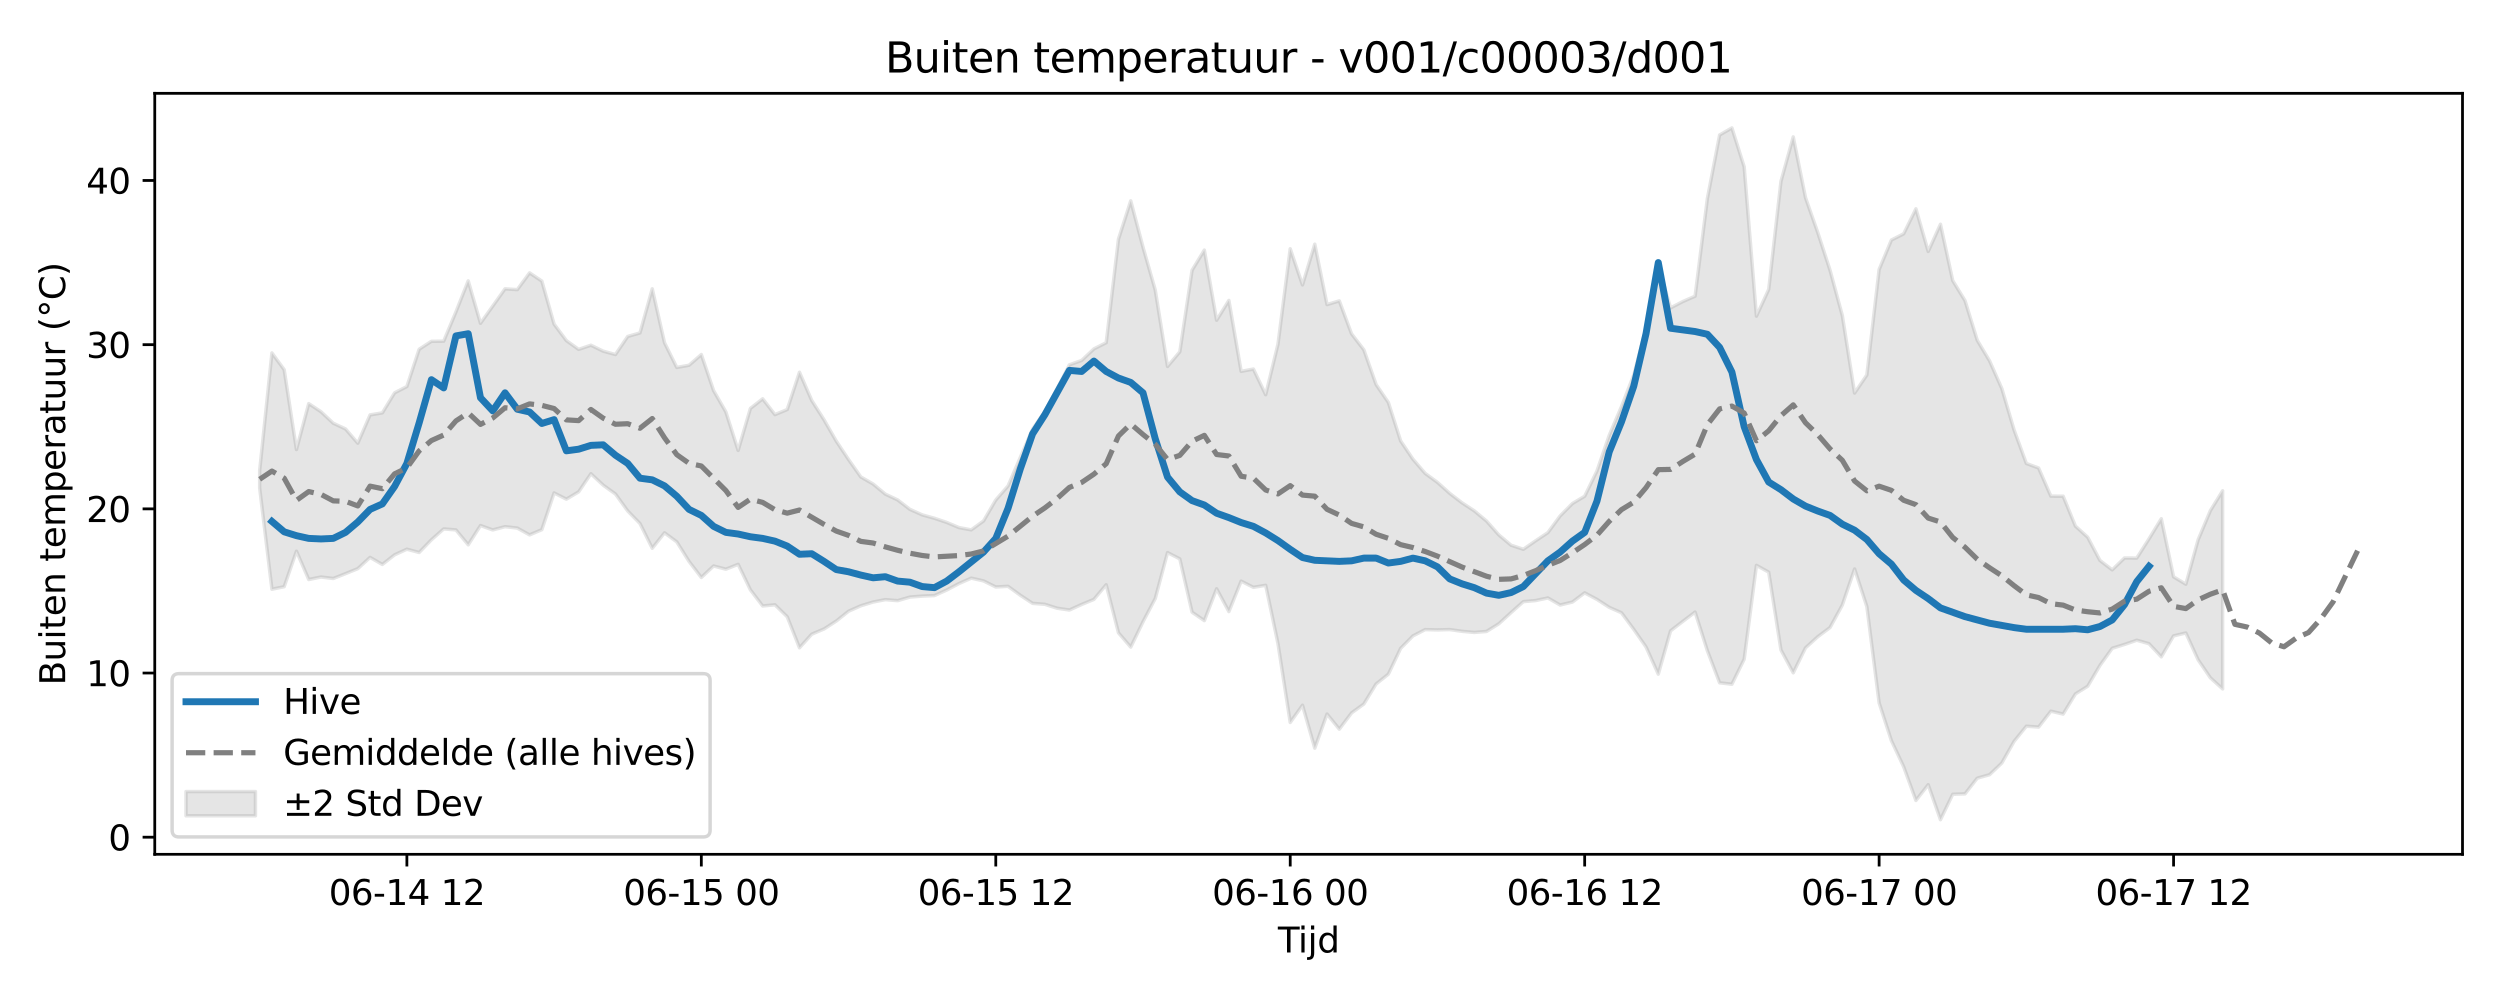 <?xml version="1.0" encoding="utf-8" standalone="no"?>
<!DOCTYPE svg PUBLIC "-//W3C//DTD SVG 1.1//EN"
  "http://www.w3.org/Graphics/SVG/1.1/DTD/svg11.dtd">
<svg xmlns:xlink="http://www.w3.org/1999/xlink" width="720pt" height="288pt" viewBox="0 0 720 288" xmlns="http://www.w3.org/2000/svg" version="1.1">
 <defs>
  <style type="text/css">*{stroke-linejoin: round; stroke-linecap: butt}</style>
 </defs>
 <g id="figure_1">
  <g id="patch_1">
   <path d="M 0 288 
L 720 288 
L 720 0 
L 0 0 
z
" style="fill: #ffffff"/>
  </g>
  <g id="axes_1">
   <g id="patch_2">
    <path d="M 44.57 246.04 
L 709.2 246.04 
L 709.2 26.88 
L 44.57 26.88 
z
" style="fill: #ffffff"/>
   </g>
   <g id="FillBetweenPolyCollection_1">
    <defs>
     <path id="m1da41c109c" d="M 74.78 -152.466 
L 74.78 -147.462 
L 78.314 -118.3 
L 81.847 -119.032 
L 85.381 -129.251 
L 88.914 -121.097 
L 92.447 -121.813 
L 95.981 -121.391 
L 99.514 -122.786 
L 103.048 -124.232 
L 106.581 -127.474 
L 110.114 -125.433 
L 113.648 -128.209 
L 117.181 -129.829 
L 120.714 -128.88 
L 124.248 -132.535 
L 127.781 -135.667 
L 131.315 -135.382 
L 134.848 -131.095 
L 138.381 -136.644 
L 141.915 -135.379 
L 145.448 -136.314 
L 148.982 -135.917 
L 152.515 -133.951 
L 156.048 -135.454 
L 159.582 -146.033 
L 163.115 -144.239 
L 166.649 -146.346 
L 170.182 -151.564 
L 173.715 -148.274 
L 177.249 -145.731 
L 180.782 -140.841 
L 184.315 -137.219 
L 187.849 -130.093 
L 191.382 -134.547 
L 194.916 -131.94 
L 198.449 -126.304 
L 201.982 -121.687 
L 205.516 -124.999 
L 209.049 -124.07 
L 212.583 -125.468 
L 216.116 -118.118 
L 219.649 -113.478 
L 223.183 -113.817 
L 226.716 -110.379 
L 230.249 -101.431 
L 233.783 -105.355 
L 237.316 -106.853 
L 240.85 -109.138 
L 244.383 -111.961 
L 247.916 -113.532 
L 251.45 -114.612 
L 254.983 -115.306 
L 258.517 -115.008 
L 262.05 -116.037 
L 265.583 -116.317 
L 269.117 -116.47 
L 272.65 -118.068 
L 276.183 -119.936 
L 279.717 -121.497 
L 283.25 -120.703 
L 286.784 -118.948 
L 290.317 -119.138 
L 293.85 -116.57 
L 297.384 -114.232 
L 300.917 -113.955 
L 304.451 -112.833 
L 307.984 -112.31 
L 311.517 -113.913 
L 315.051 -115.376 
L 318.584 -119.593 
L 322.118 -105.742 
L 325.651 -101.631 
L 329.184 -108.918 
L 332.718 -115.633 
L 336.251 -128.856 
L 339.784 -127.036 
L 343.318 -111.682 
L 346.851 -109.26 
L 350.385 -118.427 
L 353.918 -111.86 
L 357.451 -120.636 
L 360.985 -118.844 
L 364.518 -119.434 
L 368.052 -102.655 
L 371.585 -79.928 
L 375.118 -84.893 
L 378.652 -72.523 
L 382.185 -82.351 
L 385.718 -77.996 
L 389.252 -82.677 
L 392.785 -85.24 
L 396.319 -91.018 
L 399.852 -93.842 
L 403.385 -101.266 
L 406.919 -104.85 
L 410.452 -106.676 
L 413.986 -106.582 
L 417.519 -106.682 
L 421.052 -106.177 
L 424.586 -105.857 
L 428.119 -106.139 
L 431.652 -108.348 
L 435.186 -111.575 
L 438.719 -114.728 
L 442.253 -115.036 
L 445.786 -115.791 
L 449.319 -113.753 
L 452.853 -114.606 
L 456.386 -117.263 
L 459.92 -115.377 
L 463.453 -113.089 
L 466.986 -111.522 
L 470.52 -106.74 
L 474.053 -101.678 
L 477.587 -93.845 
L 481.12 -106.31 
L 484.653 -109.038 
L 488.187 -111.727 
L 491.72 -100.599 
L 495.253 -91.347 
L 498.787 -90.944 
L 502.32 -98.129 
L 505.854 -125.177 
L 509.387 -123.219 
L 512.92 -100.802 
L 516.454 -94.228 
L 519.987 -101.419 
L 523.521 -104.624 
L 527.054 -107.274 
L 530.587 -113.741 
L 534.121 -124.139 
L 537.654 -113.301 
L 541.187 -85.582 
L 544.721 -74.696 
L 548.254 -67.18 
L 551.788 -57.463 
L 555.321 -62.008 
L 558.854 -51.922 
L 562.388 -59.248 
L 565.921 -59.369 
L 569.455 -63.891 
L 572.988 -64.883 
L 576.521 -68.244 
L 580.055 -74.481 
L 583.588 -78.847 
L 587.121 -78.602 
L 590.655 -83.175 
L 594.188 -82.347 
L 597.722 -88.153 
L 601.255 -90.359 
L 604.788 -96.357 
L 608.322 -101.295 
L 611.855 -102.393 
L 615.389 -103.616 
L 618.922 -102.608 
L 622.455 -98.829 
L 625.989 -104.862 
L 629.522 -105.706 
L 633.056 -97.974 
L 636.589 -92.791 
L 640.122 -89.594 
L 640.122 -146.657 
L 640.122 -146.657 
L 636.589 -140.938 
L 633.056 -132.524 
L 629.522 -119.749 
L 625.989 -121.88 
L 622.455 -138.604 
L 618.922 -132.829 
L 615.389 -127.276 
L 611.855 -127.305 
L 608.322 -123.878 
L 604.788 -126.587 
L 601.255 -133.283 
L 597.722 -136.48 
L 594.188 -145.103 
L 590.655 -145.105 
L 587.121 -153.21 
L 583.588 -154.522 
L 580.055 -164.179 
L 576.521 -176.113 
L 572.988 -184.09 
L 569.455 -189.991 
L 565.921 -201.426 
L 562.388 -207.176 
L 558.854 -223.418 
L 555.321 -215.584 
L 551.788 -227.859 
L 548.254 -220.664 
L 544.721 -218.875 
L 541.187 -210.38 
L 537.654 -180.007 
L 534.121 -174.798 
L 530.587 -197.131 
L 527.054 -210.173 
L 523.521 -221.018 
L 519.987 -231.068 
L 516.454 -248.572 
L 512.92 -235.783 
L 509.387 -204.653 
L 505.854 -196.952 
L 502.32 -239.965 
L 498.787 -251.158 
L 495.253 -249.134 
L 491.72 -230.808 
L 488.187 -202.702 
L 484.653 -201.158 
L 481.12 -199.315 
L 477.587 -211.622 
L 474.053 -193.432 
L 470.52 -180.016 
L 466.986 -170.91 
L 463.453 -162.612 
L 459.92 -152.352 
L 456.386 -145.085 
L 452.853 -142.991 
L 449.319 -139.408 
L 445.786 -134.601 
L 442.253 -132.248 
L 438.719 -129.81 
L 435.186 -130.98 
L 431.652 -133.96 
L 428.119 -137.948 
L 424.586 -140.887 
L 421.052 -143.201 
L 417.519 -145.917 
L 413.986 -149.079 
L 410.452 -151.664 
L 406.919 -155.764 
L 403.385 -161.014 
L 399.852 -172.087 
L 396.319 -177.252 
L 392.785 -187.263 
L 389.252 -191.852 
L 385.718 -201.352 
L 382.185 -200.284 
L 378.652 -217.678 
L 375.118 -205.939 
L 371.585 -216.353 
L 368.052 -188.852 
L 364.518 -174.324 
L 360.985 -181.714 
L 357.451 -181.048 
L 353.918 -201.488 
L 350.385 -195.777 
L 346.851 -215.977 
L 343.318 -210.177 
L 339.784 -186.672 
L 336.251 -182.466 
L 332.718 -204.47 
L 329.184 -216.815 
L 325.651 -230.158 
L 322.118 -219.135 
L 318.584 -189.297 
L 315.051 -187.524 
L 311.517 -184.191 
L 307.984 -182.934 
L 304.451 -176.039 
L 300.917 -169.491 
L 297.384 -164.441 
L 293.85 -156.271 
L 290.317 -148.051 
L 286.784 -144.008 
L 283.25 -137.952 
L 279.717 -135.402 
L 276.183 -136.062 
L 272.65 -137.547 
L 269.117 -138.741 
L 265.583 -139.726 
L 262.05 -141.312 
L 258.517 -144.03 
L 254.983 -145.691 
L 251.45 -148.614 
L 247.916 -150.64 
L 244.383 -155.655 
L 240.85 -160.955 
L 237.316 -167.114 
L 233.783 -172.665 
L 230.249 -180.799 
L 226.716 -170.05 
L 223.183 -168.593 
L 219.649 -173.143 
L 216.116 -170.372 
L 212.583 -158.278 
L 209.049 -169.374 
L 205.516 -175.514 
L 201.982 -185.897 
L 198.449 -182.811 
L 194.916 -182.174 
L 191.382 -189.294 
L 187.849 -204.826 
L 184.315 -192.116 
L 180.782 -191.106 
L 177.249 -185.901 
L 173.715 -186.871 
L 170.182 -188.579 
L 166.649 -187.38 
L 163.115 -189.915 
L 159.582 -194.651 
L 156.048 -207.054 
L 152.515 -209.412 
L 148.982 -204.587 
L 145.448 -204.82 
L 141.915 -199.855 
L 138.381 -194.897 
L 134.848 -207.108 
L 131.315 -198.186 
L 127.781 -189.75 
L 124.248 -189.707 
L 120.714 -187.414 
L 117.181 -176.674 
L 113.648 -174.872 
L 110.114 -169.091 
L 106.581 -168.513 
L 103.048 -160.355 
L 99.514 -164.465 
L 95.981 -166.108 
L 92.447 -169.424 
L 88.914 -171.761 
L 85.381 -158.541 
L 81.847 -181.527 
L 78.314 -186.357 
L 74.78 -152.466 
z
" style="stroke: #808080; stroke-opacity: 0.2"/>
    </defs>
    <g clip-path="url(#paba276b4bf)">
     <use xlink:href="#m1da41c109c" x="0" y="288" style="fill: #808080; fill-opacity: 0.2; stroke: #808080; stroke-opacity: 0.2"/>
    </g>
   </g>
   <g id="matplotlib.axis_1">
    <g id="xtick_1">
     <g id="line2d_1">
      <defs>
       <path id="m126282cbe7" d="M 0 0 
L 0 3.5 
" style="stroke: #000000; stroke-width: 0.8"/>
      </defs>
      <g>
       <use xlink:href="#m126282cbe7" x="117.181" y="246.04" style="stroke: #000000; stroke-width: 0.8"/>
      </g>
     </g>
     <g id="text_1">
      <!-- 06-14 12 -->
      <g transform="translate(94.701 260.638) scale(0.1 -0.1)">
       <defs>
        <path id="DejaVuSans-30" d="M 2034 4250 
Q 1547 4250 1301 3770 
Q 1056 3291 1056 2328 
Q 1056 1369 1301 889 
Q 1547 409 2034 409 
Q 2525 409 2770 889 
Q 3016 1369 3016 2328 
Q 3016 3291 2770 3770 
Q 2525 4250 2034 4250 
z
M 2034 4750 
Q 2819 4750 3233 4129 
Q 3647 3509 3647 2328 
Q 3647 1150 3233 529 
Q 2819 -91 2034 -91 
Q 1250 -91 836 529 
Q 422 1150 422 2328 
Q 422 3509 836 4129 
Q 1250 4750 2034 4750 
z
" transform="scale(0.016)"/>
        <path id="DejaVuSans-36" d="M 2113 2584 
Q 1688 2584 1439 2293 
Q 1191 2003 1191 1497 
Q 1191 994 1439 701 
Q 1688 409 2113 409 
Q 2538 409 2786 701 
Q 3034 994 3034 1497 
Q 3034 2003 2786 2293 
Q 2538 2584 2113 2584 
z
M 3366 4563 
L 3366 3988 
Q 3128 4100 2886 4159 
Q 2644 4219 2406 4219 
Q 1781 4219 1451 3797 
Q 1122 3375 1075 2522 
Q 1259 2794 1537 2939 
Q 1816 3084 2150 3084 
Q 2853 3084 3261 2657 
Q 3669 2231 3669 1497 
Q 3669 778 3244 343 
Q 2819 -91 2113 -91 
Q 1303 -91 875 529 
Q 447 1150 447 2328 
Q 447 3434 972 4092 
Q 1497 4750 2381 4750 
Q 2619 4750 2861 4703 
Q 3103 4656 3366 4563 
z
" transform="scale(0.016)"/>
        <path id="DejaVuSans-2d" d="M 313 2009 
L 1997 2009 
L 1997 1497 
L 313 1497 
L 313 2009 
z
" transform="scale(0.016)"/>
        <path id="DejaVuSans-31" d="M 794 531 
L 1825 531 
L 1825 4091 
L 703 3866 
L 703 4441 
L 1819 4666 
L 2450 4666 
L 2450 531 
L 3481 531 
L 3481 0 
L 794 0 
L 794 531 
z
" transform="scale(0.016)"/>
        <path id="DejaVuSans-34" d="M 2419 4116 
L 825 1625 
L 2419 1625 
L 2419 4116 
z
M 2253 4666 
L 3047 4666 
L 3047 1625 
L 3713 1625 
L 3713 1100 
L 3047 1100 
L 3047 0 
L 2419 0 
L 2419 1100 
L 313 1100 
L 313 1709 
L 2253 4666 
z
" transform="scale(0.016)"/>
        <path id="DejaVuSans-20" transform="scale(0.016)"/>
        <path id="DejaVuSans-32" d="M 1228 531 
L 3431 531 
L 3431 0 
L 469 0 
L 469 531 
Q 828 903 1448 1529 
Q 2069 2156 2228 2338 
Q 2531 2678 2651 2914 
Q 2772 3150 2772 3378 
Q 2772 3750 2511 3984 
Q 2250 4219 1831 4219 
Q 1534 4219 1204 4116 
Q 875 4013 500 3803 
L 500 4441 
Q 881 4594 1212 4672 
Q 1544 4750 1819 4750 
Q 2544 4750 2975 4387 
Q 3406 4025 3406 3419 
Q 3406 3131 3298 2873 
Q 3191 2616 2906 2266 
Q 2828 2175 2409 1742 
Q 1991 1309 1228 531 
z
" transform="scale(0.016)"/>
       </defs>
       <use xlink:href="#DejaVuSans-30"/>
       <use xlink:href="#DejaVuSans-36" transform="translate(63.623 0)"/>
       <use xlink:href="#DejaVuSans-2d" transform="translate(127.246 0)"/>
       <use xlink:href="#DejaVuSans-31" transform="translate(163.33 0)"/>
       <use xlink:href="#DejaVuSans-34" transform="translate(226.953 0)"/>
       <use xlink:href="#DejaVuSans-20" transform="translate(290.576 0)"/>
       <use xlink:href="#DejaVuSans-31" transform="translate(322.363 0)"/>
       <use xlink:href="#DejaVuSans-32" transform="translate(385.986 0)"/>
      </g>
     </g>
    </g>
    <g id="xtick_2">
     <g id="line2d_2">
      <g>
       <use xlink:href="#m126282cbe7" x="201.982" y="246.04" style="stroke: #000000; stroke-width: 0.8"/>
      </g>
     </g>
     <g id="text_2">
      <!-- 06-15 00 -->
      <g transform="translate(179.502 260.638) scale(0.1 -0.1)">
       <defs>
        <path id="DejaVuSans-35" d="M 691 4666 
L 3169 4666 
L 3169 4134 
L 1269 4134 
L 1269 2991 
Q 1406 3038 1543 3061 
Q 1681 3084 1819 3084 
Q 2600 3084 3056 2656 
Q 3513 2228 3513 1497 
Q 3513 744 3044 326 
Q 2575 -91 1722 -91 
Q 1428 -91 1123 -41 
Q 819 9 494 109 
L 494 744 
Q 775 591 1075 516 
Q 1375 441 1709 441 
Q 2250 441 2565 725 
Q 2881 1009 2881 1497 
Q 2881 1984 2565 2268 
Q 2250 2553 1709 2553 
Q 1456 2553 1204 2497 
Q 953 2441 691 2322 
L 691 4666 
z
" transform="scale(0.016)"/>
       </defs>
       <use xlink:href="#DejaVuSans-30"/>
       <use xlink:href="#DejaVuSans-36" transform="translate(63.623 0)"/>
       <use xlink:href="#DejaVuSans-2d" transform="translate(127.246 0)"/>
       <use xlink:href="#DejaVuSans-31" transform="translate(163.33 0)"/>
       <use xlink:href="#DejaVuSans-35" transform="translate(226.953 0)"/>
       <use xlink:href="#DejaVuSans-20" transform="translate(290.576 0)"/>
       <use xlink:href="#DejaVuSans-30" transform="translate(322.363 0)"/>
       <use xlink:href="#DejaVuSans-30" transform="translate(385.986 0)"/>
      </g>
     </g>
    </g>
    <g id="xtick_3">
     <g id="line2d_3">
      <g>
       <use xlink:href="#m126282cbe7" x="286.784" y="246.04" style="stroke: #000000; stroke-width: 0.8"/>
      </g>
     </g>
     <g id="text_3">
      <!-- 06-15 12 -->
      <g transform="translate(264.303 260.638) scale(0.1 -0.1)">
       <use xlink:href="#DejaVuSans-30"/>
       <use xlink:href="#DejaVuSans-36" transform="translate(63.623 0)"/>
       <use xlink:href="#DejaVuSans-2d" transform="translate(127.246 0)"/>
       <use xlink:href="#DejaVuSans-31" transform="translate(163.33 0)"/>
       <use xlink:href="#DejaVuSans-35" transform="translate(226.953 0)"/>
       <use xlink:href="#DejaVuSans-20" transform="translate(290.576 0)"/>
       <use xlink:href="#DejaVuSans-31" transform="translate(322.363 0)"/>
       <use xlink:href="#DejaVuSans-32" transform="translate(385.986 0)"/>
      </g>
     </g>
    </g>
    <g id="xtick_4">
     <g id="line2d_4">
      <g>
       <use xlink:href="#m126282cbe7" x="371.585" y="246.04" style="stroke: #000000; stroke-width: 0.8"/>
      </g>
     </g>
     <g id="text_4">
      <!-- 06-16 00 -->
      <g transform="translate(349.104 260.638) scale(0.1 -0.1)">
       <use xlink:href="#DejaVuSans-30"/>
       <use xlink:href="#DejaVuSans-36" transform="translate(63.623 0)"/>
       <use xlink:href="#DejaVuSans-2d" transform="translate(127.246 0)"/>
       <use xlink:href="#DejaVuSans-31" transform="translate(163.33 0)"/>
       <use xlink:href="#DejaVuSans-36" transform="translate(226.953 0)"/>
       <use xlink:href="#DejaVuSans-20" transform="translate(290.576 0)"/>
       <use xlink:href="#DejaVuSans-30" transform="translate(322.363 0)"/>
       <use xlink:href="#DejaVuSans-30" transform="translate(385.986 0)"/>
      </g>
     </g>
    </g>
    <g id="xtick_5">
     <g id="line2d_5">
      <g>
       <use xlink:href="#m126282cbe7" x="456.386" y="246.04" style="stroke: #000000; stroke-width: 0.8"/>
      </g>
     </g>
     <g id="text_5">
      <!-- 06-16 12 -->
      <g transform="translate(433.906 260.638) scale(0.1 -0.1)">
       <use xlink:href="#DejaVuSans-30"/>
       <use xlink:href="#DejaVuSans-36" transform="translate(63.623 0)"/>
       <use xlink:href="#DejaVuSans-2d" transform="translate(127.246 0)"/>
       <use xlink:href="#DejaVuSans-31" transform="translate(163.33 0)"/>
       <use xlink:href="#DejaVuSans-36" transform="translate(226.953 0)"/>
       <use xlink:href="#DejaVuSans-20" transform="translate(290.576 0)"/>
       <use xlink:href="#DejaVuSans-31" transform="translate(322.363 0)"/>
       <use xlink:href="#DejaVuSans-32" transform="translate(385.986 0)"/>
      </g>
     </g>
    </g>
    <g id="xtick_6">
     <g id="line2d_6">
      <g>
       <use xlink:href="#m126282cbe7" x="541.187" y="246.04" style="stroke: #000000; stroke-width: 0.8"/>
      </g>
     </g>
     <g id="text_6">
      <!-- 06-17 00 -->
      <g transform="translate(518.707 260.638) scale(0.1 -0.1)">
       <defs>
        <path id="DejaVuSans-37" d="M 525 4666 
L 3525 4666 
L 3525 4397 
L 1831 0 
L 1172 0 
L 2766 4134 
L 525 4134 
L 525 4666 
z
" transform="scale(0.016)"/>
       </defs>
       <use xlink:href="#DejaVuSans-30"/>
       <use xlink:href="#DejaVuSans-36" transform="translate(63.623 0)"/>
       <use xlink:href="#DejaVuSans-2d" transform="translate(127.246 0)"/>
       <use xlink:href="#DejaVuSans-31" transform="translate(163.33 0)"/>
       <use xlink:href="#DejaVuSans-37" transform="translate(226.953 0)"/>
       <use xlink:href="#DejaVuSans-20" transform="translate(290.576 0)"/>
       <use xlink:href="#DejaVuSans-30" transform="translate(322.363 0)"/>
       <use xlink:href="#DejaVuSans-30" transform="translate(385.986 0)"/>
      </g>
     </g>
    </g>
    <g id="xtick_7">
     <g id="line2d_7">
      <g>
       <use xlink:href="#m126282cbe7" x="625.989" y="246.04" style="stroke: #000000; stroke-width: 0.8"/>
      </g>
     </g>
     <g id="text_7">
      <!-- 06-17 12 -->
      <g transform="translate(603.508 260.638) scale(0.1 -0.1)">
       <use xlink:href="#DejaVuSans-30"/>
       <use xlink:href="#DejaVuSans-36" transform="translate(63.623 0)"/>
       <use xlink:href="#DejaVuSans-2d" transform="translate(127.246 0)"/>
       <use xlink:href="#DejaVuSans-31" transform="translate(163.33 0)"/>
       <use xlink:href="#DejaVuSans-37" transform="translate(226.953 0)"/>
       <use xlink:href="#DejaVuSans-20" transform="translate(290.576 0)"/>
       <use xlink:href="#DejaVuSans-31" transform="translate(322.363 0)"/>
       <use xlink:href="#DejaVuSans-32" transform="translate(385.986 0)"/>
      </g>
     </g>
    </g>
    <g id="text_8">
     <!-- Tijd -->
     <g transform="translate(368.035 274.317) scale(0.1 -0.1)">
      <defs>
       <path id="DejaVuSans-54" d="M -19 4666 
L 3928 4666 
L 3928 4134 
L 2272 4134 
L 2272 0 
L 1638 0 
L 1638 4134 
L -19 4134 
L -19 4666 
z
" transform="scale(0.016)"/>
       <path id="DejaVuSans-69" d="M 603 3500 
L 1178 3500 
L 1178 0 
L 603 0 
L 603 3500 
z
M 603 4863 
L 1178 4863 
L 1178 4134 
L 603 4134 
L 603 4863 
z
" transform="scale(0.016)"/>
       <path id="DejaVuSans-6a" d="M 603 3500 
L 1178 3500 
L 1178 -63 
Q 1178 -731 923 -1031 
Q 669 -1331 103 -1331 
L -116 -1331 
L -116 -844 
L 38 -844 
Q 366 -844 484 -692 
Q 603 -541 603 -63 
L 603 3500 
z
M 603 4863 
L 1178 4863 
L 1178 4134 
L 603 4134 
L 603 4863 
z
" transform="scale(0.016)"/>
       <path id="DejaVuSans-64" d="M 2906 2969 
L 2906 4863 
L 3481 4863 
L 3481 0 
L 2906 0 
L 2906 525 
Q 2725 213 2448 61 
Q 2172 -91 1784 -91 
Q 1150 -91 751 415 
Q 353 922 353 1747 
Q 353 2572 751 3078 
Q 1150 3584 1784 3584 
Q 2172 3584 2448 3432 
Q 2725 3281 2906 2969 
z
M 947 1747 
Q 947 1113 1208 752 
Q 1469 391 1925 391 
Q 2381 391 2643 752 
Q 2906 1113 2906 1747 
Q 2906 2381 2643 2742 
Q 2381 3103 1925 3103 
Q 1469 3103 1208 2742 
Q 947 2381 947 1747 
z
" transform="scale(0.016)"/>
      </defs>
      <use xlink:href="#DejaVuSans-54"/>
      <use xlink:href="#DejaVuSans-69" transform="translate(57.959 0)"/>
      <use xlink:href="#DejaVuSans-6a" transform="translate(85.742 0)"/>
      <use xlink:href="#DejaVuSans-64" transform="translate(113.525 0)"/>
     </g>
    </g>
   </g>
   <g id="matplotlib.axis_2">
    <g id="ytick_1">
     <g id="line2d_8">
      <defs>
       <path id="me2749af996" d="M 0 0 
L -3.5 0 
" style="stroke: #000000; stroke-width: 0.8"/>
      </defs>
      <g>
       <use xlink:href="#me2749af996" x="44.57" y="241.117" style="stroke: #000000; stroke-width: 0.8"/>
      </g>
     </g>
     <g id="text_9">
      <!-- 0 -->
      <g transform="translate(31.207 244.916) scale(0.1 -0.1)">
       <use xlink:href="#DejaVuSans-30"/>
      </g>
     </g>
    </g>
    <g id="ytick_2">
     <g id="line2d_9">
      <g>
       <use xlink:href="#me2749af996" x="44.57" y="193.832" style="stroke: #000000; stroke-width: 0.8"/>
      </g>
     </g>
     <g id="text_10">
      <!-- 10 -->
      <g transform="translate(24.845 197.631) scale(0.1 -0.1)">
       <use xlink:href="#DejaVuSans-31"/>
       <use xlink:href="#DejaVuSans-30" transform="translate(63.623 0)"/>
      </g>
     </g>
    </g>
    <g id="ytick_3">
     <g id="line2d_10">
      <g>
       <use xlink:href="#me2749af996" x="44.57" y="146.547" style="stroke: #000000; stroke-width: 0.8"/>
      </g>
     </g>
     <g id="text_11">
      <!-- 20 -->
      <g transform="translate(24.845 150.346) scale(0.1 -0.1)">
       <use xlink:href="#DejaVuSans-32"/>
       <use xlink:href="#DejaVuSans-30" transform="translate(63.623 0)"/>
      </g>
     </g>
    </g>
    <g id="ytick_4">
     <g id="line2d_11">
      <g>
       <use xlink:href="#me2749af996" x="44.57" y="99.262" style="stroke: #000000; stroke-width: 0.8"/>
      </g>
     </g>
     <g id="text_12">
      <!-- 30 -->
      <g transform="translate(24.845 103.061) scale(0.1 -0.1)">
       <defs>
        <path id="DejaVuSans-33" d="M 2597 2516 
Q 3050 2419 3304 2112 
Q 3559 1806 3559 1356 
Q 3559 666 3084 287 
Q 2609 -91 1734 -91 
Q 1441 -91 1130 -33 
Q 819 25 488 141 
L 488 750 
Q 750 597 1062 519 
Q 1375 441 1716 441 
Q 2309 441 2620 675 
Q 2931 909 2931 1356 
Q 2931 1769 2642 2001 
Q 2353 2234 1838 2234 
L 1294 2234 
L 1294 2753 
L 1863 2753 
Q 2328 2753 2575 2939 
Q 2822 3125 2822 3475 
Q 2822 3834 2567 4026 
Q 2313 4219 1838 4219 
Q 1578 4219 1281 4162 
Q 984 4106 628 3988 
L 628 4550 
Q 988 4650 1302 4700 
Q 1616 4750 1894 4750 
Q 2613 4750 3031 4423 
Q 3450 4097 3450 3541 
Q 3450 3153 3228 2886 
Q 3006 2619 2597 2516 
z
" transform="scale(0.016)"/>
       </defs>
       <use xlink:href="#DejaVuSans-33"/>
       <use xlink:href="#DejaVuSans-30" transform="translate(63.623 0)"/>
      </g>
     </g>
    </g>
    <g id="ytick_5">
     <g id="line2d_12">
      <g>
       <use xlink:href="#me2749af996" x="44.57" y="51.977" style="stroke: #000000; stroke-width: 0.8"/>
      </g>
     </g>
     <g id="text_13">
      <!-- 40 -->
      <g transform="translate(24.845 55.776) scale(0.1 -0.1)">
       <use xlink:href="#DejaVuSans-34"/>
       <use xlink:href="#DejaVuSans-30" transform="translate(63.623 0)"/>
      </g>
     </g>
    </g>
    <g id="text_14">
     <!-- Buiten temperatuur (°C) -->
     <g transform="translate(18.765 197.355) rotate(-90) scale(0.1 -0.1)">
      <defs>
       <path id="DejaVuSans-42" d="M 1259 2228 
L 1259 519 
L 2272 519 
Q 2781 519 3026 730 
Q 3272 941 3272 1375 
Q 3272 1813 3026 2020 
Q 2781 2228 2272 2228 
L 1259 2228 
z
M 1259 4147 
L 1259 2741 
L 2194 2741 
Q 2656 2741 2882 2914 
Q 3109 3088 3109 3444 
Q 3109 3797 2882 3972 
Q 2656 4147 2194 4147 
L 1259 4147 
z
M 628 4666 
L 2241 4666 
Q 2963 4666 3353 4366 
Q 3744 4066 3744 3513 
Q 3744 3084 3544 2831 
Q 3344 2578 2956 2516 
Q 3422 2416 3680 2098 
Q 3938 1781 3938 1306 
Q 3938 681 3513 340 
Q 3088 0 2303 0 
L 628 0 
L 628 4666 
z
" transform="scale(0.016)"/>
       <path id="DejaVuSans-75" d="M 544 1381 
L 544 3500 
L 1119 3500 
L 1119 1403 
Q 1119 906 1312 657 
Q 1506 409 1894 409 
Q 2359 409 2629 706 
Q 2900 1003 2900 1516 
L 2900 3500 
L 3475 3500 
L 3475 0 
L 2900 0 
L 2900 538 
Q 2691 219 2414 64 
Q 2138 -91 1772 -91 
Q 1169 -91 856 284 
Q 544 659 544 1381 
z
M 1991 3584 
L 1991 3584 
z
" transform="scale(0.016)"/>
       <path id="DejaVuSans-74" d="M 1172 4494 
L 1172 3500 
L 2356 3500 
L 2356 3053 
L 1172 3053 
L 1172 1153 
Q 1172 725 1289 603 
Q 1406 481 1766 481 
L 2356 481 
L 2356 0 
L 1766 0 
Q 1100 0 847 248 
Q 594 497 594 1153 
L 594 3053 
L 172 3053 
L 172 3500 
L 594 3500 
L 594 4494 
L 1172 4494 
z
" transform="scale(0.016)"/>
       <path id="DejaVuSans-65" d="M 3597 1894 
L 3597 1613 
L 953 1613 
Q 991 1019 1311 708 
Q 1631 397 2203 397 
Q 2534 397 2845 478 
Q 3156 559 3463 722 
L 3463 178 
Q 3153 47 2828 -22 
Q 2503 -91 2169 -91 
Q 1331 -91 842 396 
Q 353 884 353 1716 
Q 353 2575 817 3079 
Q 1281 3584 2069 3584 
Q 2775 3584 3186 3129 
Q 3597 2675 3597 1894 
z
M 3022 2063 
Q 3016 2534 2758 2815 
Q 2500 3097 2075 3097 
Q 1594 3097 1305 2825 
Q 1016 2553 972 2059 
L 3022 2063 
z
" transform="scale(0.016)"/>
       <path id="DejaVuSans-6e" d="M 3513 2113 
L 3513 0 
L 2938 0 
L 2938 2094 
Q 2938 2591 2744 2837 
Q 2550 3084 2163 3084 
Q 1697 3084 1428 2787 
Q 1159 2491 1159 1978 
L 1159 0 
L 581 0 
L 581 3500 
L 1159 3500 
L 1159 2956 
Q 1366 3272 1645 3428 
Q 1925 3584 2291 3584 
Q 2894 3584 3203 3211 
Q 3513 2838 3513 2113 
z
" transform="scale(0.016)"/>
       <path id="DejaVuSans-6d" d="M 3328 2828 
Q 3544 3216 3844 3400 
Q 4144 3584 4550 3584 
Q 5097 3584 5394 3201 
Q 5691 2819 5691 2113 
L 5691 0 
L 5113 0 
L 5113 2094 
Q 5113 2597 4934 2840 
Q 4756 3084 4391 3084 
Q 3944 3084 3684 2787 
Q 3425 2491 3425 1978 
L 3425 0 
L 2847 0 
L 2847 2094 
Q 2847 2600 2669 2842 
Q 2491 3084 2119 3084 
Q 1678 3084 1418 2786 
Q 1159 2488 1159 1978 
L 1159 0 
L 581 0 
L 581 3500 
L 1159 3500 
L 1159 2956 
Q 1356 3278 1631 3431 
Q 1906 3584 2284 3584 
Q 2666 3584 2933 3390 
Q 3200 3197 3328 2828 
z
" transform="scale(0.016)"/>
       <path id="DejaVuSans-70" d="M 1159 525 
L 1159 -1331 
L 581 -1331 
L 581 3500 
L 1159 3500 
L 1159 2969 
Q 1341 3281 1617 3432 
Q 1894 3584 2278 3584 
Q 2916 3584 3314 3078 
Q 3713 2572 3713 1747 
Q 3713 922 3314 415 
Q 2916 -91 2278 -91 
Q 1894 -91 1617 61 
Q 1341 213 1159 525 
z
M 3116 1747 
Q 3116 2381 2855 2742 
Q 2594 3103 2138 3103 
Q 1681 3103 1420 2742 
Q 1159 2381 1159 1747 
Q 1159 1113 1420 752 
Q 1681 391 2138 391 
Q 2594 391 2855 752 
Q 3116 1113 3116 1747 
z
" transform="scale(0.016)"/>
       <path id="DejaVuSans-72" d="M 2631 2963 
Q 2534 3019 2420 3045 
Q 2306 3072 2169 3072 
Q 1681 3072 1420 2755 
Q 1159 2438 1159 1844 
L 1159 0 
L 581 0 
L 581 3500 
L 1159 3500 
L 1159 2956 
Q 1341 3275 1631 3429 
Q 1922 3584 2338 3584 
Q 2397 3584 2469 3576 
Q 2541 3569 2628 3553 
L 2631 2963 
z
" transform="scale(0.016)"/>
       <path id="DejaVuSans-61" d="M 2194 1759 
Q 1497 1759 1228 1600 
Q 959 1441 959 1056 
Q 959 750 1161 570 
Q 1363 391 1709 391 
Q 2188 391 2477 730 
Q 2766 1069 2766 1631 
L 2766 1759 
L 2194 1759 
z
M 3341 1997 
L 3341 0 
L 2766 0 
L 2766 531 
Q 2569 213 2275 61 
Q 1981 -91 1556 -91 
Q 1019 -91 701 211 
Q 384 513 384 1019 
Q 384 1609 779 1909 
Q 1175 2209 1959 2209 
L 2766 2209 
L 2766 2266 
Q 2766 2663 2505 2880 
Q 2244 3097 1772 3097 
Q 1472 3097 1187 3025 
Q 903 2953 641 2809 
L 641 3341 
Q 956 3463 1253 3523 
Q 1550 3584 1831 3584 
Q 2591 3584 2966 3190 
Q 3341 2797 3341 1997 
z
" transform="scale(0.016)"/>
       <path id="DejaVuSans-28" d="M 1984 4856 
Q 1566 4138 1362 3434 
Q 1159 2731 1159 2009 
Q 1159 1288 1364 580 
Q 1569 -128 1984 -844 
L 1484 -844 
Q 1016 -109 783 600 
Q 550 1309 550 2009 
Q 550 2706 781 3412 
Q 1013 4119 1484 4856 
L 1984 4856 
z
" transform="scale(0.016)"/>
       <path id="DejaVuSans-b0" d="M 1600 4347 
Q 1350 4347 1178 4173 
Q 1006 4000 1006 3750 
Q 1006 3503 1178 3333 
Q 1350 3163 1600 3163 
Q 1850 3163 2022 3333 
Q 2194 3503 2194 3750 
Q 2194 3997 2020 4172 
Q 1847 4347 1600 4347 
z
M 1600 4750 
Q 1800 4750 1984 4673 
Q 2169 4597 2303 4453 
Q 2447 4313 2519 4134 
Q 2591 3956 2591 3750 
Q 2591 3338 2302 3052 
Q 2013 2766 1594 2766 
Q 1172 2766 890 3047 
Q 609 3328 609 3750 
Q 609 4169 896 4459 
Q 1184 4750 1600 4750 
z
" transform="scale(0.016)"/>
       <path id="DejaVuSans-43" d="M 4122 4306 
L 4122 3641 
Q 3803 3938 3442 4084 
Q 3081 4231 2675 4231 
Q 1875 4231 1450 3742 
Q 1025 3253 1025 2328 
Q 1025 1406 1450 917 
Q 1875 428 2675 428 
Q 3081 428 3442 575 
Q 3803 722 4122 1019 
L 4122 359 
Q 3791 134 3420 21 
Q 3050 -91 2638 -91 
Q 1578 -91 968 557 
Q 359 1206 359 2328 
Q 359 3453 968 4101 
Q 1578 4750 2638 4750 
Q 3056 4750 3426 4639 
Q 3797 4528 4122 4306 
z
" transform="scale(0.016)"/>
       <path id="DejaVuSans-29" d="M 513 4856 
L 1013 4856 
Q 1481 4119 1714 3412 
Q 1947 2706 1947 2009 
Q 1947 1309 1714 600 
Q 1481 -109 1013 -844 
L 513 -844 
Q 928 -128 1133 580 
Q 1338 1288 1338 2009 
Q 1338 2731 1133 3434 
Q 928 4138 513 4856 
z
" transform="scale(0.016)"/>
      </defs>
      <use xlink:href="#DejaVuSans-42"/>
      <use xlink:href="#DejaVuSans-75" transform="translate(68.604 0)"/>
      <use xlink:href="#DejaVuSans-69" transform="translate(131.982 0)"/>
      <use xlink:href="#DejaVuSans-74" transform="translate(159.766 0)"/>
      <use xlink:href="#DejaVuSans-65" transform="translate(198.975 0)"/>
      <use xlink:href="#DejaVuSans-6e" transform="translate(260.498 0)"/>
      <use xlink:href="#DejaVuSans-20" transform="translate(323.877 0)"/>
      <use xlink:href="#DejaVuSans-74" transform="translate(355.664 0)"/>
      <use xlink:href="#DejaVuSans-65" transform="translate(394.873 0)"/>
      <use xlink:href="#DejaVuSans-6d" transform="translate(456.396 0)"/>
      <use xlink:href="#DejaVuSans-70" transform="translate(553.809 0)"/>
      <use xlink:href="#DejaVuSans-65" transform="translate(617.285 0)"/>
      <use xlink:href="#DejaVuSans-72" transform="translate(678.809 0)"/>
      <use xlink:href="#DejaVuSans-61" transform="translate(719.922 0)"/>
      <use xlink:href="#DejaVuSans-74" transform="translate(781.201 0)"/>
      <use xlink:href="#DejaVuSans-75" transform="translate(820.41 0)"/>
      <use xlink:href="#DejaVuSans-75" transform="translate(883.789 0)"/>
      <use xlink:href="#DejaVuSans-72" transform="translate(947.168 0)"/>
      <use xlink:href="#DejaVuSans-20" transform="translate(988.281 0)"/>
      <use xlink:href="#DejaVuSans-28" transform="translate(1020.068 0)"/>
      <use xlink:href="#DejaVuSans-b0" transform="translate(1059.082 0)"/>
      <use xlink:href="#DejaVuSans-43" transform="translate(1109.082 0)"/>
      <use xlink:href="#DejaVuSans-29" transform="translate(1178.906 0)"/>
     </g>
    </g>
   </g>
   <g id="line2d_13">
    <path d="M 78.314 150.172 
L 81.847 153.167 
L 85.381 154.27 
L 88.914 155.058 
L 92.447 155.216 
L 95.981 155.058 
L 99.514 153.325 
L 103.048 150.33 
L 106.581 146.705 
L 110.114 145.129 
L 113.648 140.085 
L 117.181 133.465 
L 120.714 121.801 
L 124.248 109.35 
L 127.781 111.714 
L 131.315 96.74 
L 134.848 96.11 
L 138.381 114.551 
L 141.915 118.334 
L 145.448 113.132 
L 148.982 117.861 
L 152.515 118.649 
L 156.048 121.959 
L 159.582 120.856 
L 163.115 129.84 
L 166.649 129.367 
L 170.182 128.264 
L 173.715 128.106 
L 177.249 131.101 
L 180.782 133.465 
L 184.315 137.721 
L 187.849 138.193 
L 191.382 139.927 
L 194.916 142.922 
L 198.449 146.705 
L 201.982 148.439 
L 205.516 151.591 
L 209.049 153.325 
L 212.583 153.798 
L 216.116 154.586 
L 219.649 155.058 
L 223.183 155.847 
L 226.716 157.265 
L 230.249 159.629 
L 233.783 159.472 
L 237.316 161.678 
L 240.85 164.043 
L 244.383 164.673 
L 247.916 165.619 
L 251.45 166.407 
L 254.983 166.092 
L 258.517 167.353 
L 262.05 167.668 
L 265.583 168.929 
L 269.117 169.244 
L 272.65 167.353 
L 276.183 164.673 
L 283.25 158.999 
L 286.784 155.058 
L 290.317 146.39 
L 293.85 135.041 
L 297.384 124.954 
L 300.917 119.437 
L 307.984 106.67 
L 311.517 106.985 
L 315.051 103.991 
L 318.584 106.985 
L 322.118 108.877 
L 325.651 110.138 
L 329.184 113.132 
L 332.718 126.372 
L 336.251 137.405 
L 339.784 141.661 
L 343.318 144.183 
L 346.851 145.444 
L 350.385 147.808 
L 353.918 149.069 
L 357.451 150.488 
L 360.985 151.591 
L 364.518 153.482 
L 368.052 155.689 
L 371.585 158.211 
L 375.118 160.575 
L 378.652 161.363 
L 385.718 161.678 
L 389.252 161.521 
L 392.785 160.733 
L 396.319 160.733 
L 399.852 162.151 
L 403.385 161.678 
L 406.919 160.733 
L 410.452 161.521 
L 413.986 163.255 
L 417.519 166.722 
L 421.052 168.141 
L 424.586 169.244 
L 428.119 170.82 
L 431.652 171.451 
L 435.186 170.662 
L 438.719 168.929 
L 445.786 161.521 
L 449.319 158.999 
L 452.853 155.847 
L 456.386 153.325 
L 459.92 144.341 
L 463.453 130.155 
L 466.986 121.486 
L 470.52 111.241 
L 474.053 96.11 
L 477.587 75.62 
L 481.12 94.534 
L 488.187 95.479 
L 491.72 96.267 
L 495.253 100.05 
L 498.787 107.143 
L 502.32 122.905 
L 505.854 132.362 
L 509.387 138.824 
L 512.92 141.031 
L 516.454 143.71 
L 519.987 145.759 
L 523.521 147.178 
L 527.054 148.439 
L 530.587 150.96 
L 534.121 152.694 
L 537.654 155.374 
L 541.187 159.472 
L 544.721 162.466 
L 548.254 167.037 
L 551.788 170.032 
L 555.321 172.396 
L 558.854 175.076 
L 565.921 177.598 
L 572.988 179.489 
L 580.055 180.75 
L 583.588 181.223 
L 594.188 181.223 
L 597.722 181.065 
L 601.255 181.38 
L 604.788 180.435 
L 608.322 178.543 
L 611.855 174.13 
L 615.389 167.51 
L 618.922 163.097 
L 618.922 163.097 
" clip-path="url(#paba276b4bf)" style="fill: none; stroke: #1f77b4; stroke-width: 2; stroke-linecap: square"/>
   </g>
   <g id="line2d_14">
    <path d="M 74.78 138.036 
L 78.314 135.672 
L 81.847 137.721 
L 85.381 144.104 
L 88.914 141.571 
L 92.447 142.382 
L 95.981 144.25 
L 99.514 144.374 
L 103.048 145.707 
L 106.581 140.006 
L 110.114 140.738 
L 113.648 136.46 
L 117.181 134.748 
L 120.714 129.853 
L 124.248 126.879 
L 127.781 125.291 
L 131.315 121.216 
L 134.848 118.899 
L 138.381 122.229 
L 141.915 120.383 
L 145.448 117.433 
L 148.982 117.748 
L 152.515 116.319 
L 156.048 116.746 
L 159.582 117.658 
L 163.115 120.923 
L 166.649 121.137 
L 170.182 117.929 
L 173.715 120.428 
L 177.249 122.184 
L 180.782 122.027 
L 184.315 123.332 
L 187.849 120.54 
L 191.382 126.08 
L 194.916 130.943 
L 198.449 133.442 
L 201.982 134.208 
L 209.049 141.278 
L 212.583 146.127 
L 216.116 143.755 
L 219.649 144.69 
L 223.183 146.795 
L 226.716 147.786 
L 230.249 146.885 
L 237.316 151.017 
L 240.85 152.953 
L 244.383 154.192 
L 247.916 155.914 
L 251.45 156.387 
L 254.983 157.501 
L 258.517 158.481 
L 262.05 159.325 
L 265.583 159.978 
L 269.117 160.395 
L 276.183 160.001 
L 279.717 159.551 
L 283.25 158.672 
L 290.317 154.405 
L 297.384 148.664 
L 300.917 146.277 
L 304.451 143.564 
L 307.984 140.378 
L 311.517 138.948 
L 315.051 136.55 
L 318.584 133.555 
L 322.118 125.562 
L 325.651 122.105 
L 329.184 125.134 
L 332.718 127.948 
L 336.251 132.339 
L 339.784 131.146 
L 343.318 127.07 
L 346.851 125.382 
L 350.385 130.898 
L 353.918 131.326 
L 357.451 137.158 
L 360.985 137.721 
L 364.518 141.121 
L 368.052 142.246 
L 371.585 139.86 
L 375.118 142.584 
L 378.652 142.899 
L 382.185 146.682 
L 385.718 148.326 
L 389.252 150.735 
L 392.785 151.748 
L 396.319 153.865 
L 399.852 155.036 
L 403.385 156.86 
L 406.919 157.693 
L 410.452 158.83 
L 413.986 160.17 
L 421.052 163.311 
L 428.119 165.956 
L 431.652 166.846 
L 435.186 166.722 
L 438.719 165.731 
L 442.253 164.358 
L 445.786 162.804 
L 449.319 161.419 
L 452.853 159.202 
L 456.386 156.826 
L 459.92 154.135 
L 463.453 150.15 
L 466.986 146.784 
L 470.52 144.622 
L 474.053 140.445 
L 477.587 135.266 
L 481.12 135.188 
L 484.653 132.902 
L 488.187 130.786 
L 491.72 122.297 
L 495.253 117.76 
L 498.787 116.949 
L 502.32 118.953 
L 505.854 126.935 
L 509.387 124.064 
L 512.92 119.707 
L 516.454 116.6 
L 519.987 121.756 
L 523.521 125.179 
L 527.054 129.277 
L 530.587 132.564 
L 534.121 138.531 
L 537.654 141.346 
L 541.187 140.019 
L 544.721 141.214 
L 548.254 144.078 
L 551.788 145.339 
L 555.321 149.204 
L 558.854 150.33 
L 562.388 154.788 
L 565.921 157.603 
L 569.455 161.059 
L 572.988 163.513 
L 576.521 165.821 
L 580.055 168.67 
L 583.588 171.315 
L 587.121 172.094 
L 590.655 173.86 
L 594.188 174.275 
L 597.722 175.684 
L 601.255 176.179 
L 604.788 176.528 
L 608.322 175.413 
L 611.855 173.151 
L 615.389 172.554 
L 618.922 170.282 
L 622.455 169.283 
L 625.989 174.629 
L 629.522 175.273 
L 633.056 172.751 
L 636.589 171.135 
L 640.122 169.874 
L 643.656 179.804 
L 647.189 180.592 
L 650.722 182.326 
L 654.256 185.163 
L 657.789 186.267 
L 661.323 183.745 
L 664.856 182.168 
L 668.389 178.228 
L 671.923 173.342 
L 678.99 158.605 
L 678.99 158.605 
" clip-path="url(#paba276b4bf)" style="fill: none; stroke-dasharray: 5.55,2.4; stroke-dashoffset: 0; stroke: #808080; stroke-width: 1.5"/>
   </g>
   <g id="patch_3">
    <path d="M 44.57 246.04 
L 44.57 26.88 
" style="fill: none; stroke: #000000; stroke-width: 0.8; stroke-linejoin: miter; stroke-linecap: square"/>
   </g>
   <g id="patch_4">
    <path d="M 709.2 246.04 
L 709.2 26.88 
" style="fill: none; stroke: #000000; stroke-width: 0.8; stroke-linejoin: miter; stroke-linecap: square"/>
   </g>
   <g id="patch_5">
    <path d="M 44.57 246.04 
L 709.2 246.04 
" style="fill: none; stroke: #000000; stroke-width: 0.8; stroke-linejoin: miter; stroke-linecap: square"/>
   </g>
   <g id="patch_6">
    <path d="M 44.57 26.88 
L 709.2 26.88 
" style="fill: none; stroke: #000000; stroke-width: 0.8; stroke-linejoin: miter; stroke-linecap: square"/>
   </g>
   <g id="text_15">
    <!-- Buiten temperatuur - v001/c00003/d001 -->
    <g transform="translate(254.916 20.88) scale(0.12 -0.12)">
     <defs>
      <path id="DejaVuSans-76" d="M 191 3500 
L 800 3500 
L 1894 563 
L 2988 3500 
L 3597 3500 
L 2284 0 
L 1503 0 
L 191 3500 
z
" transform="scale(0.016)"/>
      <path id="DejaVuSans-2f" d="M 1625 4666 
L 2156 4666 
L 531 -594 
L 0 -594 
L 1625 4666 
z
" transform="scale(0.016)"/>
      <path id="DejaVuSans-63" d="M 3122 3366 
L 3122 2828 
Q 2878 2963 2633 3030 
Q 2388 3097 2138 3097 
Q 1578 3097 1268 2742 
Q 959 2388 959 1747 
Q 959 1106 1268 751 
Q 1578 397 2138 397 
Q 2388 397 2633 464 
Q 2878 531 3122 666 
L 3122 134 
Q 2881 22 2623 -34 
Q 2366 -91 2075 -91 
Q 1284 -91 818 406 
Q 353 903 353 1747 
Q 353 2603 823 3093 
Q 1294 3584 2113 3584 
Q 2378 3584 2631 3529 
Q 2884 3475 3122 3366 
z
" transform="scale(0.016)"/>
     </defs>
     <use xlink:href="#DejaVuSans-42"/>
     <use xlink:href="#DejaVuSans-75" transform="translate(68.604 0)"/>
     <use xlink:href="#DejaVuSans-69" transform="translate(131.982 0)"/>
     <use xlink:href="#DejaVuSans-74" transform="translate(159.766 0)"/>
     <use xlink:href="#DejaVuSans-65" transform="translate(198.975 0)"/>
     <use xlink:href="#DejaVuSans-6e" transform="translate(260.498 0)"/>
     <use xlink:href="#DejaVuSans-20" transform="translate(323.877 0)"/>
     <use xlink:href="#DejaVuSans-74" transform="translate(355.664 0)"/>
     <use xlink:href="#DejaVuSans-65" transform="translate(394.873 0)"/>
     <use xlink:href="#DejaVuSans-6d" transform="translate(456.396 0)"/>
     <use xlink:href="#DejaVuSans-70" transform="translate(553.809 0)"/>
     <use xlink:href="#DejaVuSans-65" transform="translate(617.285 0)"/>
     <use xlink:href="#DejaVuSans-72" transform="translate(678.809 0)"/>
     <use xlink:href="#DejaVuSans-61" transform="translate(719.922 0)"/>
     <use xlink:href="#DejaVuSans-74" transform="translate(781.201 0)"/>
     <use xlink:href="#DejaVuSans-75" transform="translate(820.41 0)"/>
     <use xlink:href="#DejaVuSans-75" transform="translate(883.789 0)"/>
     <use xlink:href="#DejaVuSans-72" transform="translate(947.168 0)"/>
     <use xlink:href="#DejaVuSans-20" transform="translate(988.281 0)"/>
     <use xlink:href="#DejaVuSans-2d" transform="translate(1020.068 0)"/>
     <use xlink:href="#DejaVuSans-20" transform="translate(1056.152 0)"/>
     <use xlink:href="#DejaVuSans-76" transform="translate(1087.939 0)"/>
     <use xlink:href="#DejaVuSans-30" transform="translate(1147.119 0)"/>
     <use xlink:href="#DejaVuSans-30" transform="translate(1210.742 0)"/>
     <use xlink:href="#DejaVuSans-31" transform="translate(1274.365 0)"/>
     <use xlink:href="#DejaVuSans-2f" transform="translate(1337.988 0)"/>
     <use xlink:href="#DejaVuSans-63" transform="translate(1371.68 0)"/>
     <use xlink:href="#DejaVuSans-30" transform="translate(1426.66 0)"/>
     <use xlink:href="#DejaVuSans-30" transform="translate(1490.283 0)"/>
     <use xlink:href="#DejaVuSans-30" transform="translate(1553.906 0)"/>
     <use xlink:href="#DejaVuSans-30" transform="translate(1617.529 0)"/>
     <use xlink:href="#DejaVuSans-33" transform="translate(1681.152 0)"/>
     <use xlink:href="#DejaVuSans-2f" transform="translate(1744.775 0)"/>
     <use xlink:href="#DejaVuSans-64" transform="translate(1778.467 0)"/>
     <use xlink:href="#DejaVuSans-30" transform="translate(1841.943 0)"/>
     <use xlink:href="#DejaVuSans-30" transform="translate(1905.566 0)"/>
     <use xlink:href="#DejaVuSans-31" transform="translate(1969.189 0)"/>
    </g>
   </g>
   <g id="legend_1">
    <g id="patch_7">
     <path d="M 51.57 241.04 
L 202.514 241.04 
Q 204.514 241.04 204.514 239.04 
L 204.514 196.006 
Q 204.514 194.006 202.514 194.006 
L 51.57 194.006 
Q 49.57 194.006 49.57 196.006 
L 49.57 239.04 
Q 49.57 241.04 51.57 241.04 
z
" style="fill: #ffffff; opacity: 0.8; stroke: #cccccc; stroke-linejoin: miter"/>
    </g>
    <g id="line2d_15">
     <path d="M 53.57 202.104 
L 63.57 202.104 
L 73.57 202.104 
" style="fill: none; stroke: #1f77b4; stroke-width: 2; stroke-linecap: square"/>
    </g>
    <g id="text_16">
     <!-- Hive -->
     <g transform="translate(81.57 205.604) scale(0.1 -0.1)">
      <defs>
       <path id="DejaVuSans-48" d="M 628 4666 
L 1259 4666 
L 1259 2753 
L 3553 2753 
L 3553 4666 
L 4184 4666 
L 4184 0 
L 3553 0 
L 3553 2222 
L 1259 2222 
L 1259 0 
L 628 0 
L 628 4666 
z
" transform="scale(0.016)"/>
      </defs>
      <use xlink:href="#DejaVuSans-48"/>
      <use xlink:href="#DejaVuSans-69" transform="translate(75.195 0)"/>
      <use xlink:href="#DejaVuSans-76" transform="translate(102.979 0)"/>
      <use xlink:href="#DejaVuSans-65" transform="translate(162.158 0)"/>
     </g>
    </g>
    <g id="line2d_16">
     <path d="M 53.57 216.782 
L 63.57 216.782 
L 73.57 216.782 
" style="fill: none; stroke-dasharray: 5.55,2.4; stroke-dashoffset: 0; stroke: #808080; stroke-width: 1.5"/>
    </g>
    <g id="text_17">
     <!-- Gemiddelde (alle hives) -->
     <g transform="translate(81.57 220.282) scale(0.1 -0.1)">
      <defs>
       <path id="DejaVuSans-47" d="M 3809 666 
L 3809 1919 
L 2778 1919 
L 2778 2438 
L 4434 2438 
L 4434 434 
Q 4069 175 3628 42 
Q 3188 -91 2688 -91 
Q 1594 -91 976 548 
Q 359 1188 359 2328 
Q 359 3472 976 4111 
Q 1594 4750 2688 4750 
Q 3144 4750 3555 4637 
Q 3966 4525 4313 4306 
L 4313 3634 
Q 3963 3931 3569 4081 
Q 3175 4231 2741 4231 
Q 1884 4231 1454 3753 
Q 1025 3275 1025 2328 
Q 1025 1384 1454 906 
Q 1884 428 2741 428 
Q 3075 428 3337 486 
Q 3600 544 3809 666 
z
" transform="scale(0.016)"/>
       <path id="DejaVuSans-6c" d="M 603 4863 
L 1178 4863 
L 1178 0 
L 603 0 
L 603 4863 
z
" transform="scale(0.016)"/>
       <path id="DejaVuSans-68" d="M 3513 2113 
L 3513 0 
L 2938 0 
L 2938 2094 
Q 2938 2591 2744 2837 
Q 2550 3084 2163 3084 
Q 1697 3084 1428 2787 
Q 1159 2491 1159 1978 
L 1159 0 
L 581 0 
L 581 4863 
L 1159 4863 
L 1159 2956 
Q 1366 3272 1645 3428 
Q 1925 3584 2291 3584 
Q 2894 3584 3203 3211 
Q 3513 2838 3513 2113 
z
" transform="scale(0.016)"/>
       <path id="DejaVuSans-73" d="M 2834 3397 
L 2834 2853 
Q 2591 2978 2328 3040 
Q 2066 3103 1784 3103 
Q 1356 3103 1142 2972 
Q 928 2841 928 2578 
Q 928 2378 1081 2264 
Q 1234 2150 1697 2047 
L 1894 2003 
Q 2506 1872 2764 1633 
Q 3022 1394 3022 966 
Q 3022 478 2636 193 
Q 2250 -91 1575 -91 
Q 1294 -91 989 -36 
Q 684 19 347 128 
L 347 722 
Q 666 556 975 473 
Q 1284 391 1588 391 
Q 1994 391 2212 530 
Q 2431 669 2431 922 
Q 2431 1156 2273 1281 
Q 2116 1406 1581 1522 
L 1381 1569 
Q 847 1681 609 1914 
Q 372 2147 372 2553 
Q 372 3047 722 3315 
Q 1072 3584 1716 3584 
Q 2034 3584 2315 3537 
Q 2597 3491 2834 3397 
z
" transform="scale(0.016)"/>
      </defs>
      <use xlink:href="#DejaVuSans-47"/>
      <use xlink:href="#DejaVuSans-65" transform="translate(77.49 0)"/>
      <use xlink:href="#DejaVuSans-6d" transform="translate(139.014 0)"/>
      <use xlink:href="#DejaVuSans-69" transform="translate(236.426 0)"/>
      <use xlink:href="#DejaVuSans-64" transform="translate(264.209 0)"/>
      <use xlink:href="#DejaVuSans-64" transform="translate(327.686 0)"/>
      <use xlink:href="#DejaVuSans-65" transform="translate(391.162 0)"/>
      <use xlink:href="#DejaVuSans-6c" transform="translate(452.686 0)"/>
      <use xlink:href="#DejaVuSans-64" transform="translate(480.469 0)"/>
      <use xlink:href="#DejaVuSans-65" transform="translate(543.945 0)"/>
      <use xlink:href="#DejaVuSans-20" transform="translate(605.469 0)"/>
      <use xlink:href="#DejaVuSans-28" transform="translate(637.256 0)"/>
      <use xlink:href="#DejaVuSans-61" transform="translate(676.27 0)"/>
      <use xlink:href="#DejaVuSans-6c" transform="translate(737.549 0)"/>
      <use xlink:href="#DejaVuSans-6c" transform="translate(765.332 0)"/>
      <use xlink:href="#DejaVuSans-65" transform="translate(793.115 0)"/>
      <use xlink:href="#DejaVuSans-20" transform="translate(854.639 0)"/>
      <use xlink:href="#DejaVuSans-68" transform="translate(886.426 0)"/>
      <use xlink:href="#DejaVuSans-69" transform="translate(949.805 0)"/>
      <use xlink:href="#DejaVuSans-76" transform="translate(977.588 0)"/>
      <use xlink:href="#DejaVuSans-65" transform="translate(1036.768 0)"/>
      <use xlink:href="#DejaVuSans-73" transform="translate(1098.291 0)"/>
      <use xlink:href="#DejaVuSans-29" transform="translate(1150.391 0)"/>
     </g>
    </g>
    <g id="patch_8">
     <path d="M 53.57 234.96 
L 73.57 234.96 
L 73.57 227.96 
L 53.57 227.96 
z
" style="fill: #808080; fill-opacity: 0.2; stroke: #808080; stroke-opacity: 0.2; stroke-linejoin: miter"/>
    </g>
    <g id="text_18">
     <!-- ±2 Std Dev -->
     <g transform="translate(81.57 234.96) scale(0.1 -0.1)">
      <defs>
       <path id="DejaVuSans-b1" d="M 2944 4013 
L 2944 2803 
L 4684 2803 
L 4684 2272 
L 2944 2272 
L 2944 1063 
L 2419 1063 
L 2419 2272 
L 678 2272 
L 678 2803 
L 2419 2803 
L 2419 4013 
L 2944 4013 
z
M 678 531 
L 4684 531 
L 4684 0 
L 678 0 
L 678 531 
z
" transform="scale(0.016)"/>
       <path id="DejaVuSans-53" d="M 3425 4513 
L 3425 3897 
Q 3066 4069 2747 4153 
Q 2428 4238 2131 4238 
Q 1616 4238 1336 4038 
Q 1056 3838 1056 3469 
Q 1056 3159 1242 3001 
Q 1428 2844 1947 2747 
L 2328 2669 
Q 3034 2534 3370 2195 
Q 3706 1856 3706 1288 
Q 3706 609 3251 259 
Q 2797 -91 1919 -91 
Q 1588 -91 1214 -16 
Q 841 59 441 206 
L 441 856 
Q 825 641 1194 531 
Q 1563 422 1919 422 
Q 2459 422 2753 634 
Q 3047 847 3047 1241 
Q 3047 1584 2836 1778 
Q 2625 1972 2144 2069 
L 1759 2144 
Q 1053 2284 737 2584 
Q 422 2884 422 3419 
Q 422 4038 858 4394 
Q 1294 4750 2059 4750 
Q 2388 4750 2728 4690 
Q 3069 4631 3425 4513 
z
" transform="scale(0.016)"/>
       <path id="DejaVuSans-44" d="M 1259 4147 
L 1259 519 
L 2022 519 
Q 2988 519 3436 956 
Q 3884 1394 3884 2338 
Q 3884 3275 3436 3711 
Q 2988 4147 2022 4147 
L 1259 4147 
z
M 628 4666 
L 1925 4666 
Q 3281 4666 3915 4102 
Q 4550 3538 4550 2338 
Q 4550 1131 3912 565 
Q 3275 0 1925 0 
L 628 0 
L 628 4666 
z
" transform="scale(0.016)"/>
      </defs>
      <use xlink:href="#DejaVuSans-b1"/>
      <use xlink:href="#DejaVuSans-32" transform="translate(83.789 0)"/>
      <use xlink:href="#DejaVuSans-20" transform="translate(147.412 0)"/>
      <use xlink:href="#DejaVuSans-53" transform="translate(179.199 0)"/>
      <use xlink:href="#DejaVuSans-74" transform="translate(242.676 0)"/>
      <use xlink:href="#DejaVuSans-64" transform="translate(281.885 0)"/>
      <use xlink:href="#DejaVuSans-20" transform="translate(345.361 0)"/>
      <use xlink:href="#DejaVuSans-44" transform="translate(377.148 0)"/>
      <use xlink:href="#DejaVuSans-65" transform="translate(454.15 0)"/>
      <use xlink:href="#DejaVuSans-76" transform="translate(515.674 0)"/>
     </g>
    </g>
   </g>
  </g>
 </g>
 <defs>
  <clipPath id="paba276b4bf">
   <rect x="44.57" y="26.88" width="664.63" height="219.16"/>
  </clipPath>
 </defs>
</svg>
